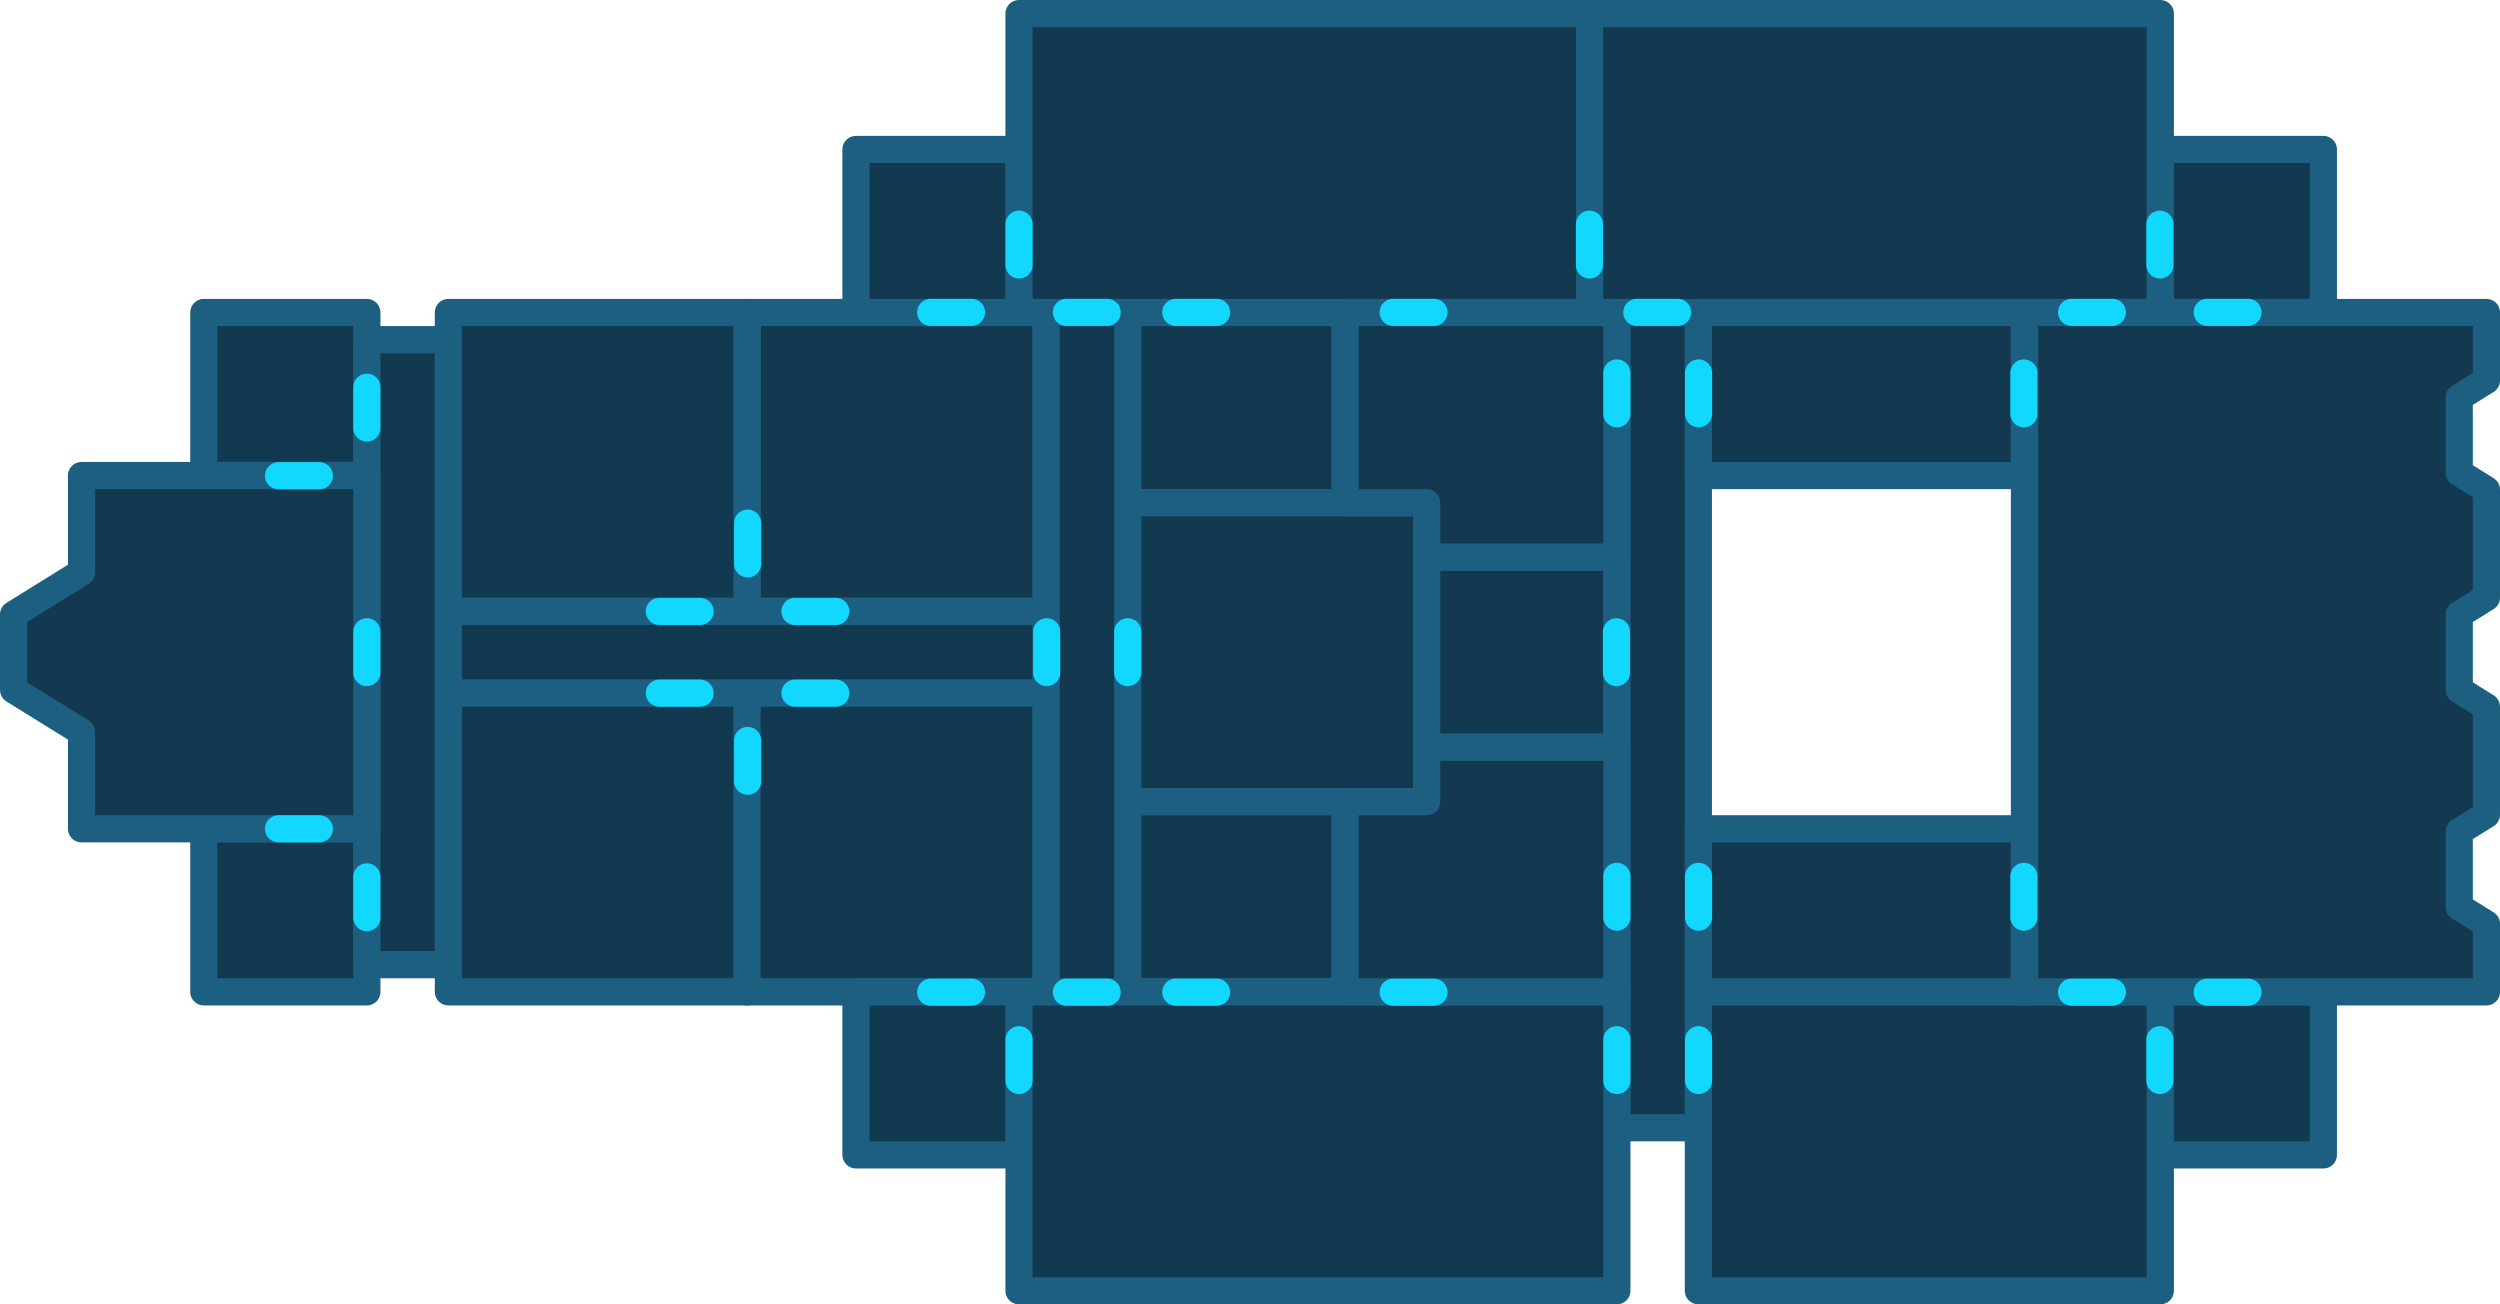 <?xml version="1.0" encoding="UTF-8" standalone="no"?><!DOCTYPE svg PUBLIC "-//W3C//DTD SVG 1.1//EN" "http://www.w3.org/Graphics/SVG/1.1/DTD/svg11.dtd"><svg width="184px" height="96px" viewBox="0 0 184 96" version="1.1" xmlns="http://www.w3.org/2000/svg" xmlns:xlink="http://www.w3.org/1999/xlink" xml:space="preserve" xmlns:serif="http://www.serif.com/" style="fill-rule:evenodd;clip-rule:evenodd;stroke-linecap:round;stroke-linejoin:round;stroke-miterlimit:1.5;"><g id="Ship"><g id="Rooms"><rect x="15" y="23" width="12" height="12" style="fill:#133951;stroke:#1d5f80;stroke-width:2px;"/><rect x="15" y="61" width="12" height="12" style="fill:#133951;stroke:#1d5f80;stroke-width:2px;"/><rect x="27" y="25" width="6" height="46" style="fill:#133951;stroke:#1d5f80;stroke-width:2px;"/><rect x="33" y="23" width="22" height="22" style="fill:#133951;stroke:#1d5f80;stroke-width:2px;"/><rect x="83" y="23" width="16" height="14" style="fill:#133951;stroke:#1d5f80;stroke-width:2px;"/><rect x="83" y="59" width="16" height="14" style="fill:#133951;stroke:#1d5f80;stroke-width:2px;"/><rect x="83" y="37" width="22" height="22" style="fill:#133951;stroke:#1d5f80;stroke-width:2px;"/><rect x="105" y="41" width="14" height="14" style="fill:#133951;stroke:#1d5f80;stroke-width:2px;"/><rect x="33" y="51" width="22" height="22" style="fill:#133951;stroke:#1d5f80;stroke-width:2px;"/><rect x="54.983" y="51" width="22" height="22" style="fill:#133951;stroke:#1d5f80;stroke-width:2px;"/><rect x="55" y="23" width="22" height="22" style="fill:#133951;stroke:#1d5f80;stroke-width:2px;"/><rect x="33" y="45" width="44" height="6" style="fill:#133951;stroke:#1d5f80;stroke-width:2px;"/><rect x="77" y="23" width="6" height="50" style="fill:#133951;stroke:#1d5f80;stroke-width:2px;"/><rect x="63" y="11" width="12" height="12" style="fill:#133951;stroke:#1d5f80;stroke-width:2px;"/><rect x="119" y="23" width="6" height="60" style="fill:#133951;stroke:#1d5f80;stroke-width:2px;"/><rect x="63" y="73" width="12" height="12" style="fill:#133951;stroke:#1d5f80;stroke-width:2px;"/><rect x="75" y="1" width="42" height="22" style="fill:#133951;stroke:#1d5f80;stroke-width:2px;"/><rect x="75" y="73" width="44" height="22" style="fill:#133951;stroke:#1d5f80;stroke-width:2px;"/><rect x="117" y="1" width="42" height="22" style="fill:#133951;stroke:#1d5f80;stroke-width:2px;"/><rect x="159" y="11" width="12" height="12" style="fill:#133951;stroke:#1d5f80;stroke-width:2px;"/><rect x="125" y="73" width="34" height="22" style="fill:#133951;stroke:#1d5f80;stroke-width:2px;"/><rect x="159" y="73" width="12" height="12" style="fill:#133951;stroke:#1d5f80;stroke-width:2px;"/><rect x="125" y="61" width="24" height="12" style="fill:#133951;stroke:#1d5f80;stroke-width:2px;"/><rect x="125" y="23" width="24" height="12" style="fill:#133951;stroke:#1d5f80;stroke-width:2px;"/><path d="M6,42.121l0,-7.121l21,0l0,26l-21,0l0,-7.121l-5,-3.102l0,-5.554l5,-3.102Z" style="fill:#133951;stroke:#1d5f80;stroke-width:2px;"/><path d="M183,28.005l-2,1.241l0,5.553l2,1.242l0,7.941l-2,1.241l0,5.554l2,1.241l0,7.941l-2,1.242l0,5.553l2,1.241l0,5.005l-34,0l0,-50l34,0l0,5.005Z" style="fill:#133951;stroke:#1d5f80;stroke-width:2px;"/><path d="M119,73l-20,0l0,-14l6,0l0,-4l14,0l0,18Z" style="fill:#133951;stroke:#1d5f80;stroke-width:2px;"/><path d="M119,23l-20,0l0,14l6,0l0,4l14,0l0,-18Z" style="fill:#133951;stroke:#1d5f80;stroke-width:2px;"/></g><g id="Doors"><path d="M20.5,61l3,0" style="fill:none;stroke:#12d7ff;stroke-width:2px;"/><path d="M20.5,35.015l3,0" style="fill:none;stroke:#12d7ff;stroke-width:2px;"/><path d="M48.525,45.001l3,0" style="fill:none;stroke:#12d7ff;stroke-width:2px;"/><path d="M48.525,51.014l3,0" style="fill:none;stroke:#12d7ff;stroke-width:2px;"/><path d="M58.51,45.001l3,0" style="fill:none;stroke:#12d7ff;stroke-width:2px;"/><path d="M68.5,22.99l3,-0" style="fill:none;stroke:#12d7ff;stroke-width:2px;"/><path d="M68.5,73.026l3,-0" style="fill:none;stroke:#12d7ff;stroke-width:2px;"/><path d="M78.486,22.99l3,-0" style="fill:none;stroke:#12d7ff;stroke-width:2px;"/><path d="M78.486,73.026l3,-0" style="fill:none;stroke:#12d7ff;stroke-width:2px;"/><path d="M86.539,22.99l3,-0" style="fill:none;stroke:#12d7ff;stroke-width:2px;"/><path d="M86.539,73.026l3,-0" style="fill:none;stroke:#12d7ff;stroke-width:2px;"/><path d="M102.538,22.99l3,-0" style="fill:none;stroke:#12d7ff;stroke-width:2px;"/><path d="M102.538,73.026l3,-0" style="fill:none;stroke:#12d7ff;stroke-width:2px;"/><path d="M120.469,22.99l3,-0" style="fill:none;stroke:#12d7ff;stroke-width:2px;"/><path d="M152.467,22.99l3,-0" style="fill:none;stroke:#12d7ff;stroke-width:2px;"/><path d="M152.467,73.026l3,-0" style="fill:none;stroke:#12d7ff;stroke-width:2px;"/><path d="M162.452,22.99l3,-0" style="fill:none;stroke:#12d7ff;stroke-width:2px;"/><path d="M162.452,73.026l3,-0" style="fill:none;stroke:#12d7ff;stroke-width:2px;"/><path d="M58.51,51.014l3,0" style="fill:none;stroke:#12d7ff;stroke-width:2px;"/><path d="M27,28.5l0,3" style="fill:none;stroke:#12d7ff;stroke-width:2px;"/><path d="M27,46.5l0,3" style="fill:none;stroke:#12d7ff;stroke-width:2px;"/><path d="M27,64.539l0,3" style="fill:none;stroke:#12d7ff;stroke-width:2px;"/><path d="M77.036,46.5l0,3" style="fill:none;stroke:#12d7ff;stroke-width:2px;"/><path d="M75,16.5l0,3" style="fill:none;stroke:#12d7ff;stroke-width:2px;"/><path d="M158.967,16.5l-0,3" style="fill:none;stroke:#12d7ff;stroke-width:2px;"/><path d="M116.983,16.5l0,3" style="fill:none;stroke:#12d7ff;stroke-width:2px;"/><path d="M75,76.522l0,3" style="fill:none;stroke:#12d7ff;stroke-width:2px;"/><path d="M158.967,76.522l-0,3" style="fill:none;stroke:#12d7ff;stroke-width:2px;"/><path d="M119,76.522l0,3" style="fill:none;stroke:#12d7ff;stroke-width:2px;"/><path d="M119,64.5l0,3" style="fill:none;stroke:#12d7ff;stroke-width:2px;"/><path d="M125.013,64.5l-0,3" style="fill:none;stroke:#12d7ff;stroke-width:2px;"/><path d="M148.957,64.5l0,3" style="fill:none;stroke:#12d7ff;stroke-width:2px;"/><path d="M119,27.452l0,3" style="fill:none;stroke:#12d7ff;stroke-width:2px;"/><path d="M125.013,27.452l-0,3" style="fill:none;stroke:#12d7ff;stroke-width:2px;"/><path d="M148.957,27.452l0,3" style="fill:none;stroke:#12d7ff;stroke-width:2px;"/><path d="M125.013,76.522l-0,3" style="fill:none;stroke:#12d7ff;stroke-width:2px;"/><path d="M55.025,38.5l-0,3" style="fill:none;stroke:#12d7ff;stroke-width:2px;"/><path d="M55.025,54.499l-0,3" style="fill:none;stroke:#12d7ff;stroke-width:2px;"/><path d="M83,46.5l0,3" style="fill:none;stroke:#12d7ff;stroke-width:2px;"/><path d="M118.97,46.5l0,3" style="fill:none;stroke:#12d7ff;stroke-width:2px;"/></g></g></svg>